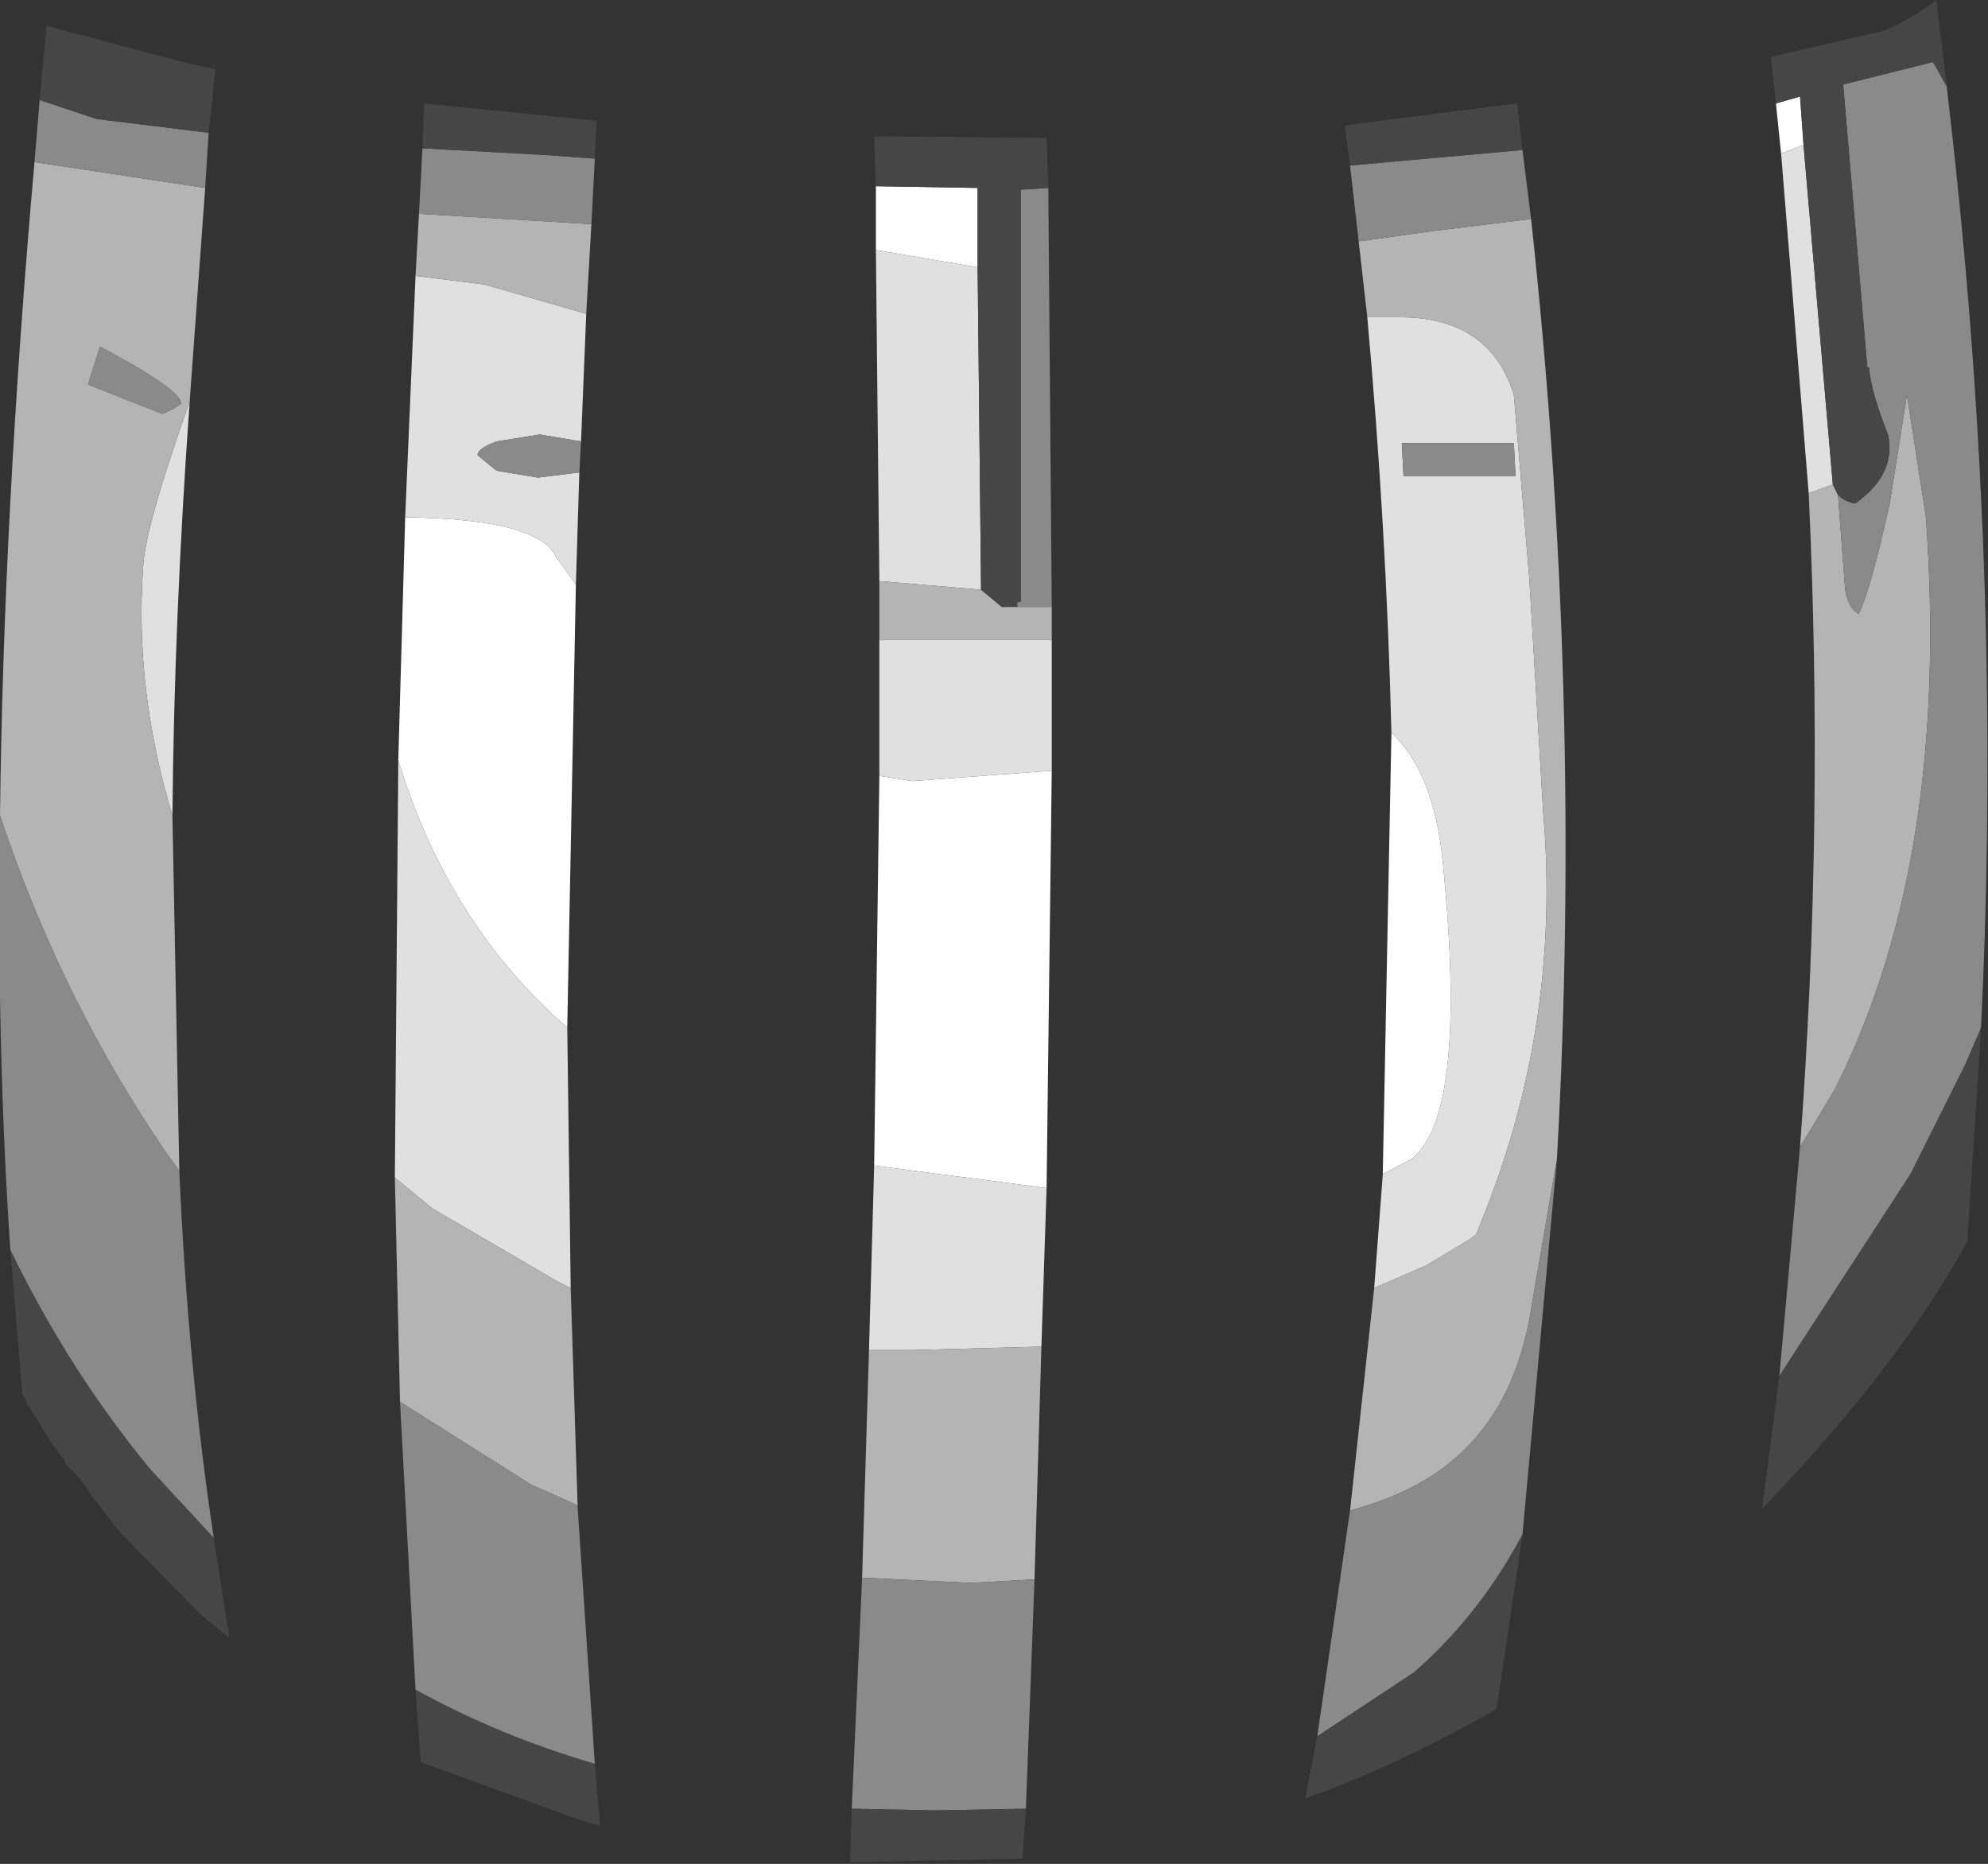 <?xml version="1.0" encoding="UTF-8" standalone="no"?>
<svg xmlns:ffdec="https://www.free-decompiler.com/flash" xmlns:xlink="http://www.w3.org/1999/xlink" ffdec:objectType="shape" height="54.05px" width="57.65px" xmlns="http://www.w3.org/2000/svg">
  <rect width="100%" height="100%" fill="#333333" stroke="none"/>
  <g transform="matrix(1.0, 0.0, 0.0, 1.0, 23.0, 15.3)">
    <path d="M2.4 -9.9 L5.35 -9.85 5.35 -7.55 2.4 -8.05 2.4 -9.9 M17.1 18.75 L17.1 18.7 17.35 5.95 Q18.6 7.1 18.85 9.8 19.55 16.9 18.0 18.25 L17.95 18.3 17.1 18.75 M28.5 -12.3 L29.2 -12.5 29.3 -11.1 28.65 -10.85 28.5 -12.3 M7.5 7.05 L7.35 19.15 2.35 18.5 2.5 7.2 3.45 7.35 7.5 7.05 M-11.25 -0.3 Q-7.3 -0.25 -6.85 0.9 L-6.8 0.95 -6.3 1.65 -6.55 14.5 Q-10.0 11.5 -11.45 6.75 L-11.25 -0.3" fill="#ffffff" fill-rule="evenodd" stroke="none"/>
    <path d="M2.4 -8.05 L5.35 -7.55 5.45 1.8 2.5 1.55 2.4 -8.05 M16.85 22.05 L17.1 18.75 17.95 18.3 18.0 18.25 Q19.55 16.9 18.85 9.8 18.6 7.1 17.35 5.95 17.2 -0.05 16.65 -6.1 L17.6 -6.1 Q20.2 -6.1 20.9 -3.85 L21.35 1.5 21.75 8.25 Q22.3 14.6 19.8 20.5 L19.6 20.65 18.35 21.4 16.85 22.05 M17.65 -2.45 L17.7 -1.5 20.95 -1.5 20.9 -2.45 17.65 -2.45 M29.3 -11.1 L30.15 -1.25 29.45 -1.0 28.65 -10.85 29.3 -11.1 M2.5 3.25 L7.5 3.25 7.5 7.05 3.45 7.35 2.5 7.2 2.5 3.25 M7.35 19.15 L7.2 23.75 3.45 23.85 2.2 23.85 2.35 18.5 7.35 19.15 M-17.5 -3.65 Q-17.95 2.65 -18.0 8.35 -19.1 4.7 -18.85 1.15 -18.8 0.0 -17.5 -3.65 M-10.95 -7.3 L-8.95 -7.05 -6.0 -6.2 -6.15 -2.5 -7.35 -2.7 -8.6 -2.5 Q-9.15 -2.3 -9.15 -2.1 L-8.6 -1.65 -7.4 -1.45 -6.2 -1.6 -6.3 1.65 -6.8 0.95 -6.85 0.9 Q-7.3 -0.25 -11.25 -0.3 L-10.95 -7.3 M-11.55 18.85 L-11.45 6.8 -11.45 6.75 Q-10.0 11.5 -6.55 14.5 L-6.45 22.05 -6.85 21.85 -10.45 19.75 -11.55 18.85" fill="#e0e0e0" fill-rule="evenodd" stroke="none"/>
    <path d="M5.45 1.8 L6.05 2.3 6.5 2.3 7.5 2.3 7.5 3.25 2.5 3.25 2.5 1.55 5.45 1.8 M21.4 -8.95 Q22.9 4.85 22.15 18.3 L21.35 22.95 Q20.75 26.15 18.35 27.6 17.45 28.15 16.15 28.5 L16.85 22.05 18.35 21.4 19.6 20.65 19.8 20.5 Q22.3 14.6 21.75 8.25 L21.35 1.5 20.9 -3.85 Q20.2 -6.1 17.6 -6.1 L16.65 -6.1 16.4 -8.3 18.55 -8.6 21.4 -8.95 M30.3 -0.95 L30.5 1.7 Q30.55 2.3 30.9 2.5 31.25 1.8 31.8 -0.7 L32.3 -3.85 32.85 -0.3 Q33.55 9.5 30.3 16.1 L30.2 16.3 29.6 17.3 29.2 17.95 Q29.9 8.55 29.45 -1.0 L30.15 -1.25 30.3 -0.95 M7.2 23.75 L7.0 30.5 5.15 30.6 2.0 30.45 2.2 23.85 3.45 23.85 7.2 23.75 M-17.05 -9.85 L-17.5 -3.65 Q-18.8 0.0 -18.85 1.15 -19.1 4.7 -18.0 8.35 L-17.8 18.65 -18.2 18.1 -18.6 17.5 Q-21.35 13.3 -23.0 8.35 -22.9 -0.4 -22.0 -10.6 L-17.05 -9.85 M-10.95 -7.3 L-10.85 -9.1 -5.85 -8.8 -6.0 -6.2 -8.95 -7.05 -10.95 -7.3 M-17.75 -3.6 Q-17.75 -4.0 -20.1 -5.25 L-20.45 -4.15 -18.3 -3.3 Q-18.0 -3.4 -17.75 -3.6 M-11.55 18.85 L-10.45 19.75 -6.85 21.85 -6.45 22.05 -6.25 28.35 -7.6 27.75 -11.4 25.35 -11.55 18.85" fill="#b4b4b4" fill-rule="evenodd" stroke="none"/>
    <path d="M6.5 2.3 L6.5 2.15 6.6 2.15 6.6 -8.6 6.6 -9.8 7.4 -9.85 7.5 2.3 6.5 2.3 M16.15 -10.5 L21.15 -10.95 21.4 -8.95 18.55 -8.6 16.4 -8.3 16.15 -10.5 M22.15 18.3 L21.15 29.2 Q19.9 31.55 18.0 33.2 L15.2 35.05 16.15 28.5 Q17.45 28.15 18.35 27.6 20.75 26.15 21.35 22.95 L22.15 18.3 M17.65 -2.45 L20.9 -2.45 20.95 -1.5 17.7 -1.5 17.65 -2.45 M30.3 -0.95 Q30.5 -0.75 30.8 -0.7 32.0 -1.55 31.75 -2.7 31.25 -3.95 31.2 -4.65 L31.15 -4.65 30.45 -12.85 33.05 -13.5 33.2 -13.25 33.45 -12.8 Q35.1 1.0 34.45 14.45 L34.45 14.5 34.0 15.55 32.4 18.75 28.6 24.6 29.2 17.95 29.6 17.3 30.2 16.3 30.3 16.1 Q33.55 9.5 32.85 -0.3 L32.3 -3.85 31.8 -0.7 Q31.25 1.8 30.9 2.5 30.55 2.3 30.5 1.7 L30.3 -0.95 M7.0 30.5 L6.75 37.15 4.1 37.2 1.7 37.15 2.0 30.45 5.15 30.6 7.0 30.5 M-16.95 -11.45 L-17.05 -9.85 -22.0 -10.6 -21.85 -12.4 -20.2 -11.85 -16.95 -11.45 M-17.8 18.65 Q-17.55 24.35 -16.8 29.3 L-18.65 27.3 Q-21.0 24.45 -22.7 20.95 -23.1 15.05 -23.0 8.35 -21.35 13.3 -18.6 17.5 L-18.2 18.1 -17.8 18.65 M-5.85 -8.8 L-10.85 -9.1 -10.75 -11.0 -7.1 -10.8 -5.75 -10.7 -5.85 -8.8 M-17.75 -3.6 Q-18.0 -3.4 -18.3 -3.3 L-20.45 -4.15 -20.1 -5.25 Q-17.75 -4.0 -17.75 -3.6 M-6.2 -1.6 L-7.4 -1.45 -8.6 -1.65 -9.15 -2.1 Q-9.15 -2.3 -8.6 -2.5 L-7.35 -2.7 -6.15 -2.5 -6.2 -1.6 M-6.25 28.35 L-6.25 28.4 -5.75 35.85 Q-8.5 35.05 -10.95 33.7 L-11.4 25.35 -7.6 27.75 -6.25 28.35" fill="#8a8a8a" fill-rule="evenodd" stroke="none"/>
    <path d="M5.35 -7.55 L5.35 -9.85 2.4 -9.9 2.35 -11.35 7.1 -11.3 7.35 -11.3 7.4 -9.85 6.6 -9.8 6.6 -8.6 6.6 2.15 6.5 2.15 6.5 2.3 6.05 2.3 5.45 1.8 5.35 -7.55 M16.15 -10.5 L16.0 -11.65 16.25 -11.7 21.0 -12.3 21.15 -10.95 16.15 -10.5 M21.15 29.2 L20.4 34.25 Q17.65 35.85 14.85 36.85 L15.2 35.05 18.0 33.2 Q19.9 31.55 21.15 29.2 M33.45 -12.8 L33.2 -13.25 33.05 -13.5 30.45 -12.85 31.15 -4.65 31.2 -4.65 Q31.25 -3.95 31.75 -2.7 32.0 -1.55 30.8 -0.7 30.5 -0.75 30.3 -0.95 L30.15 -1.25 29.3 -11.1 29.2 -12.5 28.5 -12.3 28.35 -13.65 29.0 -13.8 31.6 -14.4 Q32.45 -14.75 33.15 -15.3 L33.45 -12.85 33.45 -12.8 M28.6 24.6 L32.4 18.75 34.0 15.55 34.45 14.5 34.05 20.7 Q32.05 24.35 28.1 28.45 L28.6 24.6 M6.75 37.15 L6.65 38.6 6.6 38.6 1.65 38.7 1.7 37.15 4.1 37.2 6.75 37.15 M-21.85 -12.4 L-21.65 -14.55 -17.5 -13.45 -16.75 -13.3 -16.95 -11.45 -20.2 -11.85 -21.85 -12.4 M-16.8 29.3 L-16.35 32.2 -17.2 31.5 -19.55 29.1 -20.2 28.25 -20.3 28.15 -20.45 27.9 -20.75 27.5 -20.85 27.4 -21.0 27.25 -21.1 27.15 -21.15 27.0 -21.25 26.9 -21.35 26.75 -21.45 26.65 -21.5 26.55 -21.6 26.4 -21.65 26.3 -21.75 26.15 -22.15 25.5 -22.25 25.35 -22.25 25.3 -22.35 25.15 -22.7 20.95 Q-21.0 24.45 -18.65 27.3 L-16.8 29.3 M-10.75 -11.0 L-10.7 -12.3 -5.7 -11.8 -5.75 -10.75 -5.75 -10.7 -7.1 -10.8 -10.75 -11.0 M-5.75 35.85 L-5.6 37.65 -6.25 37.45 -10.8 35.8 -10.95 33.7 Q-8.5 35.05 -5.75 35.85" fill="#464646" fill-rule="evenodd" stroke="none"/>
  </g>
</svg>
